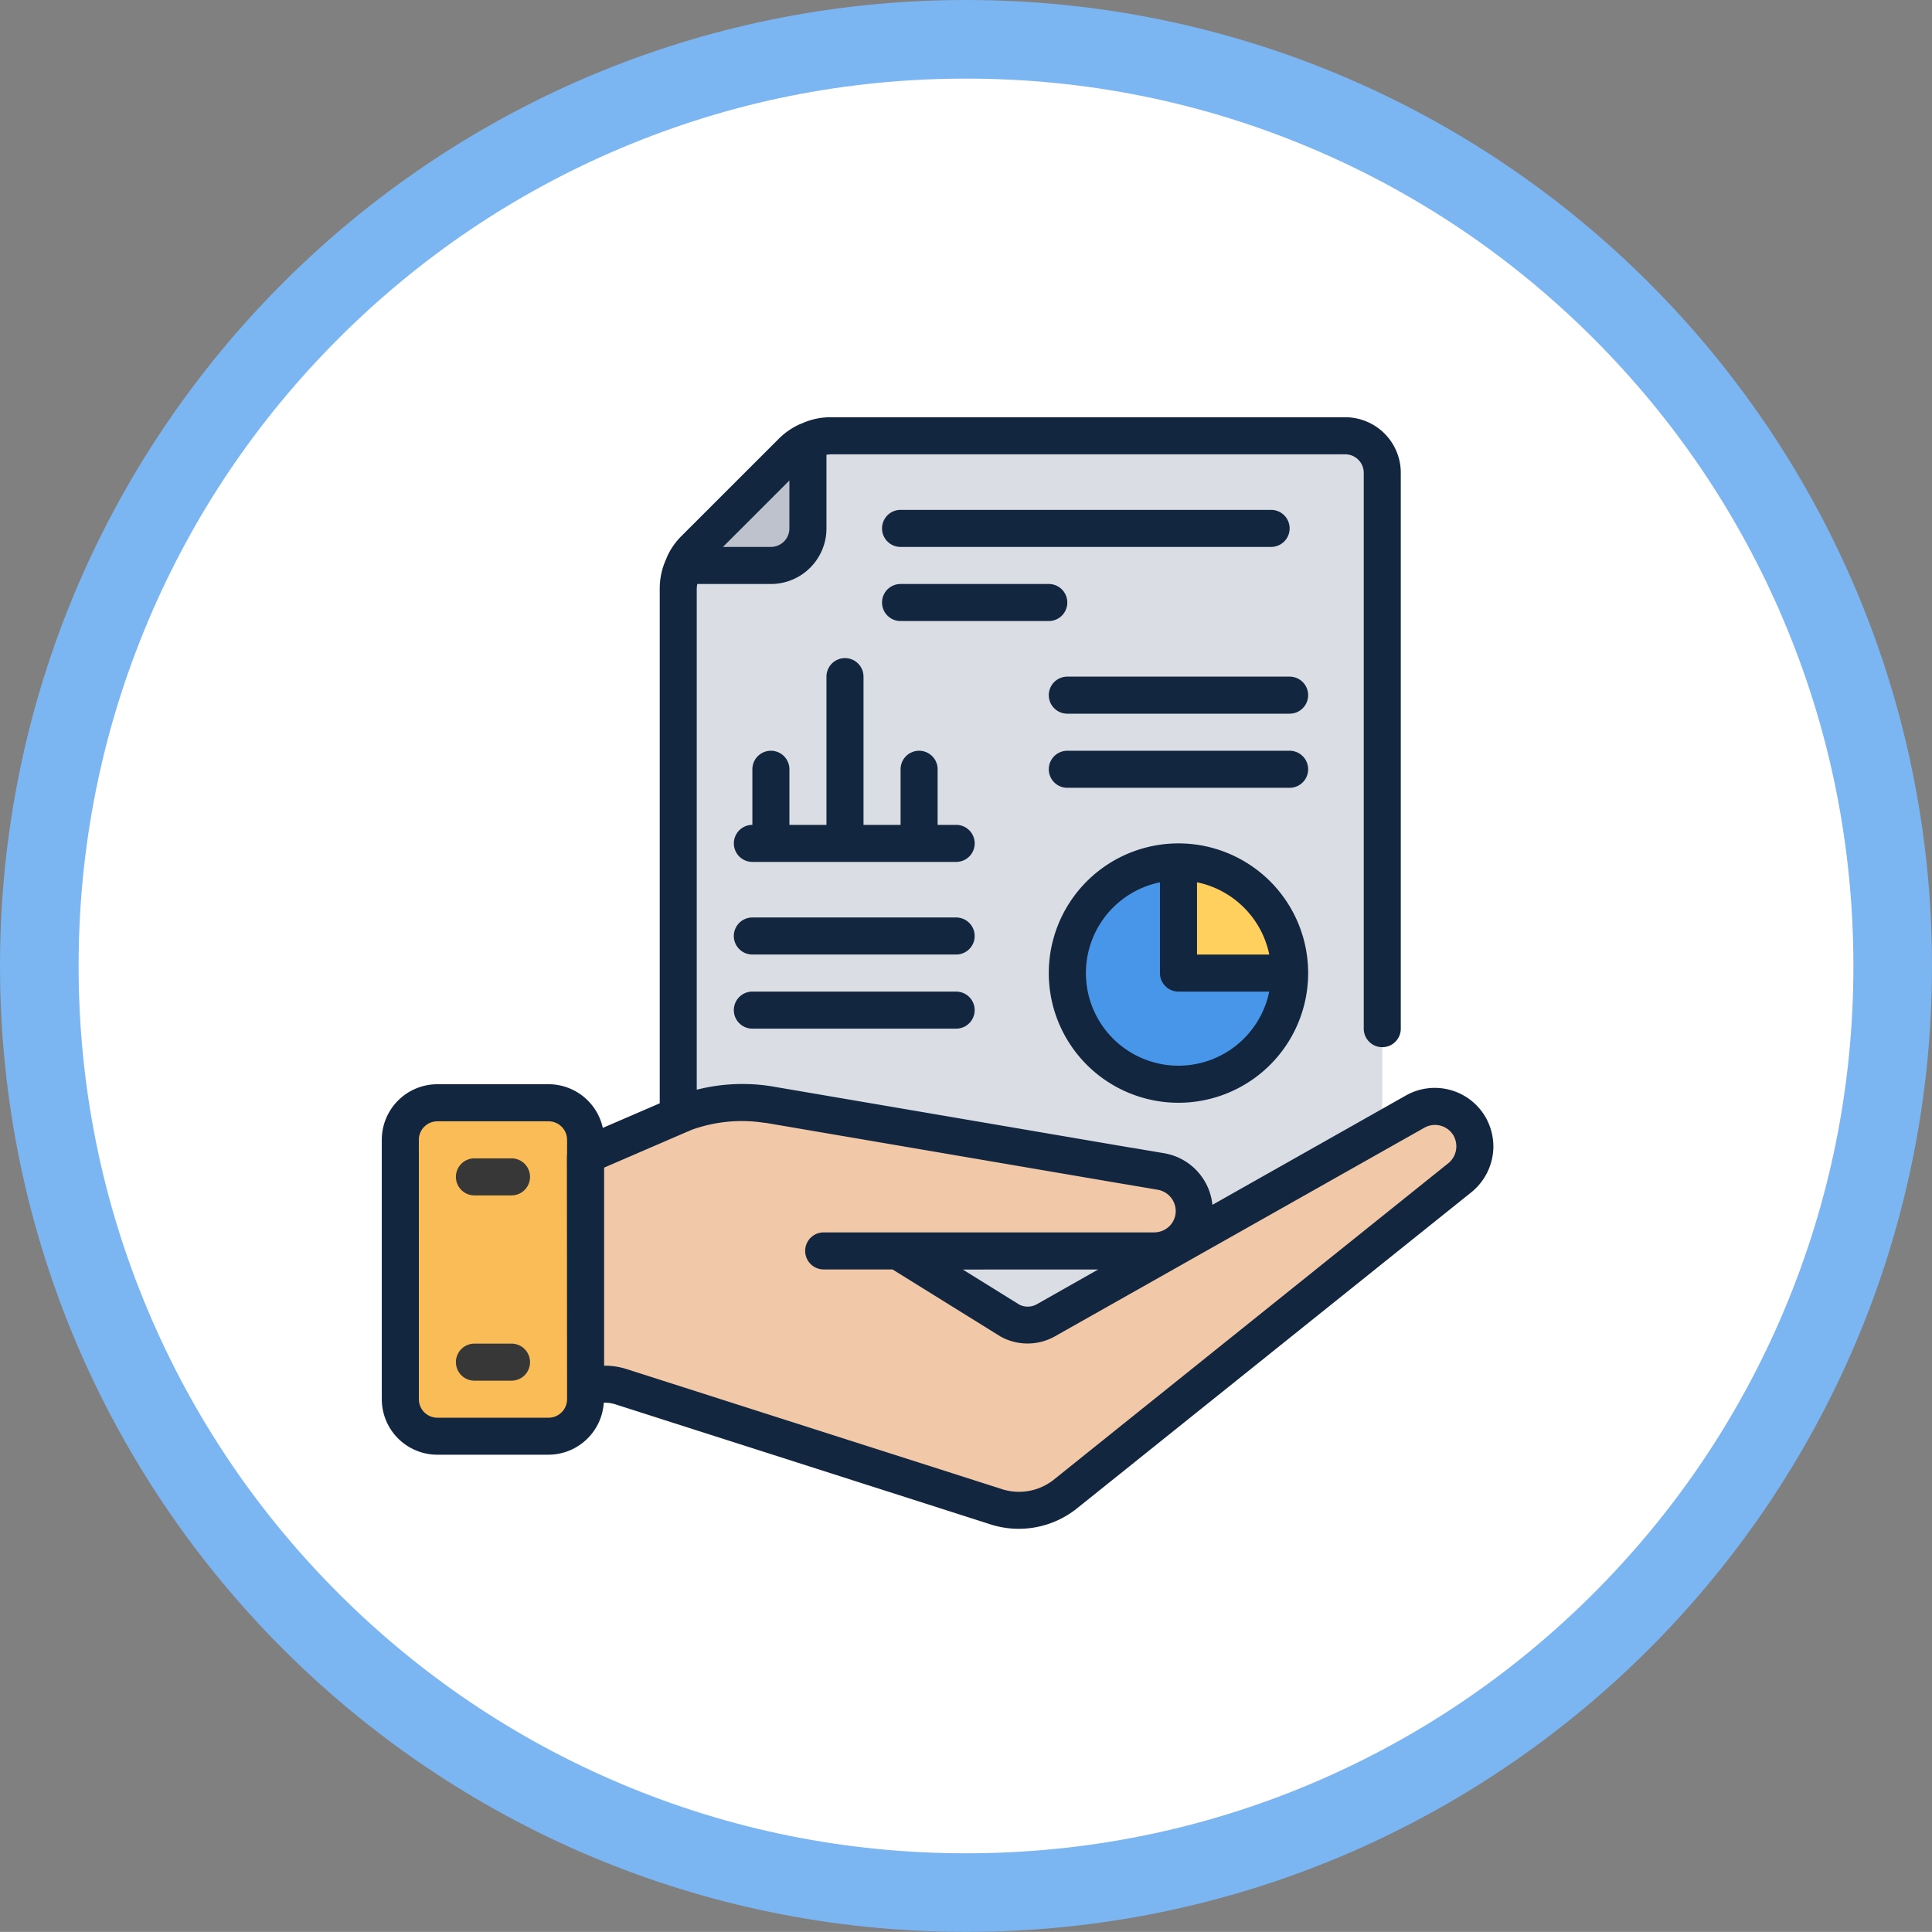 <svg xmlns="http://www.w3.org/2000/svg" width="73.744" height="73.74" viewBox="0 0 73.744 73.74">
  <rect x="0" y="0" width="73.744" height="73.74" fill="#808080" stroke="none"/>
  <g id="Grupo_1107164" data-name="Grupo 1107164" transform="translate(0 0)">
    <g id="cinta-adhesiva-azul-aislado-sobre-fondo-blanco_457211-2103" transform="translate(0 0)" fill="#fff">
      <path d="M 36.872 72.24 C 32.096 72.24 27.464 71.305 23.104 69.461 C 18.892 67.68 15.109 65.129 11.86 61.88 C 8.611 58.632 6.061 54.849 4.279 50.637 C 2.435 46.278 1.5 41.646 1.5 36.87 C 1.5 32.094 2.435 27.463 4.279 23.103 C 6.061 18.891 8.611 15.108 11.86 11.86 C 15.109 8.611 18.892 6.06 23.104 4.279 C 27.464 2.435 32.096 1.5 36.872 1.5 C 41.648 1.5 46.28 2.435 50.64 4.279 C 54.852 6.06 58.635 8.611 61.884 11.86 C 65.133 15.108 67.684 18.891 69.465 23.103 C 71.309 27.463 72.244 32.094 72.244 36.87 C 72.244 41.646 71.309 46.278 69.465 50.637 C 67.684 54.849 65.133 58.632 61.884 61.88 C 58.635 65.129 54.852 67.68 50.64 69.461 C 46.28 71.305 41.648 72.24 36.872 72.24 Z" stroke="none"/>
      <path d="M 36.872 3 C 32.298 3 27.862 3.895 23.688 5.66 C 19.655 7.366 16.033 9.809 12.921 12.92 C 9.809 16.032 7.366 19.654 5.661 23.687 C 3.895 27.861 3 32.296 3 36.87 C 3 41.444 3.895 45.879 5.661 50.053 C 7.366 54.086 9.809 57.708 12.921 60.82 C 16.033 63.931 19.655 66.374 23.688 68.08 C 27.862 69.845 32.298 70.74 36.872 70.74 C 41.446 70.74 45.882 69.845 50.056 68.08 C 54.089 66.374 57.712 63.931 60.824 60.82 C 63.935 57.708 66.378 54.086 68.084 50.053 C 69.849 45.879 70.744 41.444 70.744 36.87 C 70.744 32.296 69.849 27.861 68.084 23.687 C 66.378 19.654 63.935 16.032 60.824 12.92 C 57.712 9.809 54.089 7.366 50.056 5.66 C 45.882 3.895 41.446 3 36.872 3 M 36.872 0 C 57.236 0 73.744 16.507 73.744 36.87 C 73.744 57.233 57.236 73.74 36.872 73.74 C 16.508 73.74 -7.62939453125e-06 57.233 -7.62939453125e-06 36.87 C -7.62939453125e-06 16.507 16.508 0 36.872 0 Z" stroke="none" fill="#7bb5f2"/>
    </g>
    <g id="business_15123237" transform="translate(14.573 15.926)">
      <path id="Trazado_887354" data-name="Trazado 887354" d="M16,26.947V6.827a1.988,1.988,0,0,1,.2-.877,2.029,2.029,0,0,1,.424-.622l3.706-3.706A2.029,2.029,0,0,1,20.95,1.2a1.988,1.988,0,0,1,.877-.2H41.459a1.419,1.419,0,0,1,1.414,1.414V27.506L35.8,35.653H16Z" transform="translate(-4.685 -0.293)" fill="#dadee4"/>
      <circle id="Elipse_11982" data-name="Elipse 11982" cx="4.243" cy="4.243" r="4.243" transform="translate(26.166 16.973)" fill="#4896e9"/>
      <path id="Trazado_887355" data-name="Trazado 887355" d="M21.032,1.28V4.618a1.419,1.419,0,0,1-1.414,1.414H16.28A2.029,2.029,0,0,1,16.7,5.41L20.41,1.7A2.029,2.029,0,0,1,21.032,1.28Z" transform="translate(-4.767 -0.375)" fill="#bec2cc"/>
      <path id="Trazado_887356" data-name="Trazado 887356" d="M47.243,28.243H43V24A4.243,4.243,0,0,1,47.243,28.243Z" transform="translate(-12.59 -7.027)" fill="#ffd05e"/>
      <path id="Trazado_887357" data-name="Trazado 887357" d="M44.36,38.665a1.542,1.542,0,0,1-.58,1.2L28.7,51.96a2.829,2.829,0,0,1-2.553.474l-14.392-4.6a2.11,2.11,0,0,0-1.337.035L9,48.311v-9.9l1.414.6,3.826-1.655a6.342,6.342,0,0,1,3.147-.29l13.748,2.348h.014l1.209.205a1.526,1.526,0,0,1-.24,3.034H22.331L26.588,45.3a1.422,1.422,0,0,0,1.386.007l12.5-7.065,1.612-.912a1.532,1.532,0,0,1,2.079.594A1.548,1.548,0,0,1,44.36,38.665Z" transform="translate(-2.635 -10.829)" fill="#f1c9a8"/>
      <rect id="Rectángulo_404663" data-name="Rectángulo 404663" width="7.072" height="12.73" rx="2" transform="translate(0.707 26.166)" fill="#f9bc57"/>
      <g id="Grupo_1107280" data-name="Grupo 1107280" transform="translate(0 0)">
        <path id="Trazado_887358" data-name="Trazado 887358" d="M2.122,39.6H6.365a2.122,2.122,0,0,0,2.108-1.985,1.344,1.344,0,0,1,.424.056l14.4,4.608a3.554,3.554,0,0,0,3.2-.6l15.083-12.09a2.259,2.259,0,0,0,.849-1.757,2.285,2.285,0,0,0-.283-1.088,2.238,2.238,0,0,0-3.041-.864l-7.4,4.182a2.227,2.227,0,0,0-1.864-1.973l-1.209-.205-.051-.006-13.72-2.343a7.072,7.072,0,0,0-2.839.133V6.535a1.354,1.354,0,0,1,.019-.17h2.81a2.122,2.122,0,0,0,2.122-2.122V1.433a1.339,1.339,0,0,1,.17-.018H36.774a.707.707,0,0,1,.707.707V23.338a.707.707,0,1,0,1.414,0V2.122A2.122,2.122,0,0,0,36.774,0H17.143A2.648,2.648,0,0,0,16,.252l-.011,0h0a2.714,2.714,0,0,0-.839.572L11.438,4.534a2.664,2.664,0,0,0-.559.813.055.055,0,0,1-.008.022c0,.007-.009.026-.014.039a2.687,2.687,0,0,0-.248,1.127V26.187l-2.173.938a2.122,2.122,0,0,0-2.07-1.666H2.122A2.122,2.122,0,0,0,0,27.581v9.9A2.122,2.122,0,0,0,2.122,39.6Zm12.512-12.67,13.748,2.348c.015,0,.034,0,.052.007l1.176.2a.829.829,0,0,1,.694.808.809.809,0,0,1-.233.576.839.839,0,0,1-.588.245H16.867a.707.707,0,0,0,0,1.414h2.627l4.116,2.556a2.122,2.122,0,0,0,2.078,0L39.8,27.116a.822.822,0,0,1,1.115.315.854.854,0,0,1,.1.4.832.832,0,0,1-.315.65L25.626,40.572a2.136,2.136,0,0,1-1.9.359l-14.4-4.605a2.747,2.747,0,0,0-.82-.124H8.486v-7.56l3.087-1.334.034-.015.237-.1a5.647,5.647,0,0,1,2.789-.257Zm12.71,5.6L25,33.858a.707.707,0,0,1-.67.011l-2.152-1.337ZM15.558,2.414V4.243a.707.707,0,0,1-.707.707H13.022ZM1.414,27.581a.707.707,0,0,1,.707-.707H6.365a.707.707,0,0,1,.707.707v.554c0,.016-.007.031-.007.047l.007,8.854v.445a.707.707,0,0,1-.707.707H2.122a.707.707,0,0,1-.707-.707Z" transform="translate(0 0)" fill="#12263f"/>
        <path id="Trazado_887359" data-name="Trazado 887359" d="M40.95,23a4.95,4.95,0,1,0,4.95,4.95A4.95,4.95,0,0,0,40.95,23Zm3.465,4.243H41.658V24.485A3.547,3.547,0,0,1,44.416,27.243ZM40.95,31.486a3.536,3.536,0,0,1-.707-7V27.95a.707.707,0,0,0,.707.707h3.465A3.542,3.542,0,0,1,40.95,31.486Z" transform="translate(-10.541 -6.734)" fill="#12263f"/>
        <path id="Trazado_887360" data-name="Trazado 887360" d="M4.707,41.414H6.122a.707.707,0,0,0,0-1.414H4.707a.707.707,0,0,0,0,1.414Z" transform="translate(-1.171 -11.712)" fill="#373737"/>
        <path id="Trazado_887361" data-name="Trazado 887361" d="M4.707,51.414H6.122a.707.707,0,0,0,0-1.414H4.707a.707.707,0,1,0,0,1.414Z" transform="translate(-1.171 -14.64)" fill="#373737"/>
        <path id="Trazado_887362" data-name="Trazado 887362" d="M27.486,19.365h-.707V17.243a.707.707,0,0,0-1.414,0v2.122H23.95V13.707a.707.707,0,1,0-1.414,0v5.658H21.122V17.243a.707.707,0,0,0-1.414,0v2.122a.707.707,0,0,0,0,1.414h7.779a.707.707,0,0,0,0-1.414Z" transform="translate(-5.563 -3.806)" fill="#12263f"/>
        <path id="Trazado_887363" data-name="Trazado 887363" d="M27.707,6.414H41.851a.707.707,0,0,0,0-1.414H27.707a.707.707,0,1,0,0,1.414Z" transform="translate(-7.906 -1.464)" fill="#12263f"/>
        <path id="Trazado_887364" data-name="Trazado 887364" d="M34.072,9.707A.707.707,0,0,0,33.365,9H27.707a.707.707,0,0,0,0,1.414h5.658A.707.707,0,0,0,34.072,9.707Z" transform="translate(-7.906 -2.635)" fill="#12263f"/>
        <path id="Trazado_887365" data-name="Trazado 887365" d="M45.194,14H36.707a.707.707,0,1,0,0,1.414h8.486a.707.707,0,0,0,0-1.414Z" transform="translate(-10.541 -4.099)" fill="#12263f"/>
        <path id="Trazado_887366" data-name="Trazado 887366" d="M45.194,18H36.707a.707.707,0,1,0,0,1.414h8.486a.707.707,0,0,0,0-1.414Z" transform="translate(-10.541 -5.27)" fill="#12263f"/>
        <path id="Trazado_887367" data-name="Trazado 887367" d="M27.486,27H19.707a.707.707,0,1,0,0,1.414h7.779a.707.707,0,0,0,0-1.414Z" transform="translate(-5.563 -7.906)" fill="#12263f"/>
        <path id="Trazado_887368" data-name="Trazado 887368" d="M27.486,31H19.707a.707.707,0,0,0,0,1.414h7.779a.707.707,0,0,0,0-1.414Z" transform="translate(-5.563 -9.077)" fill="#12263f"/>
      </g>
    </g>
  </g>
</svg>
